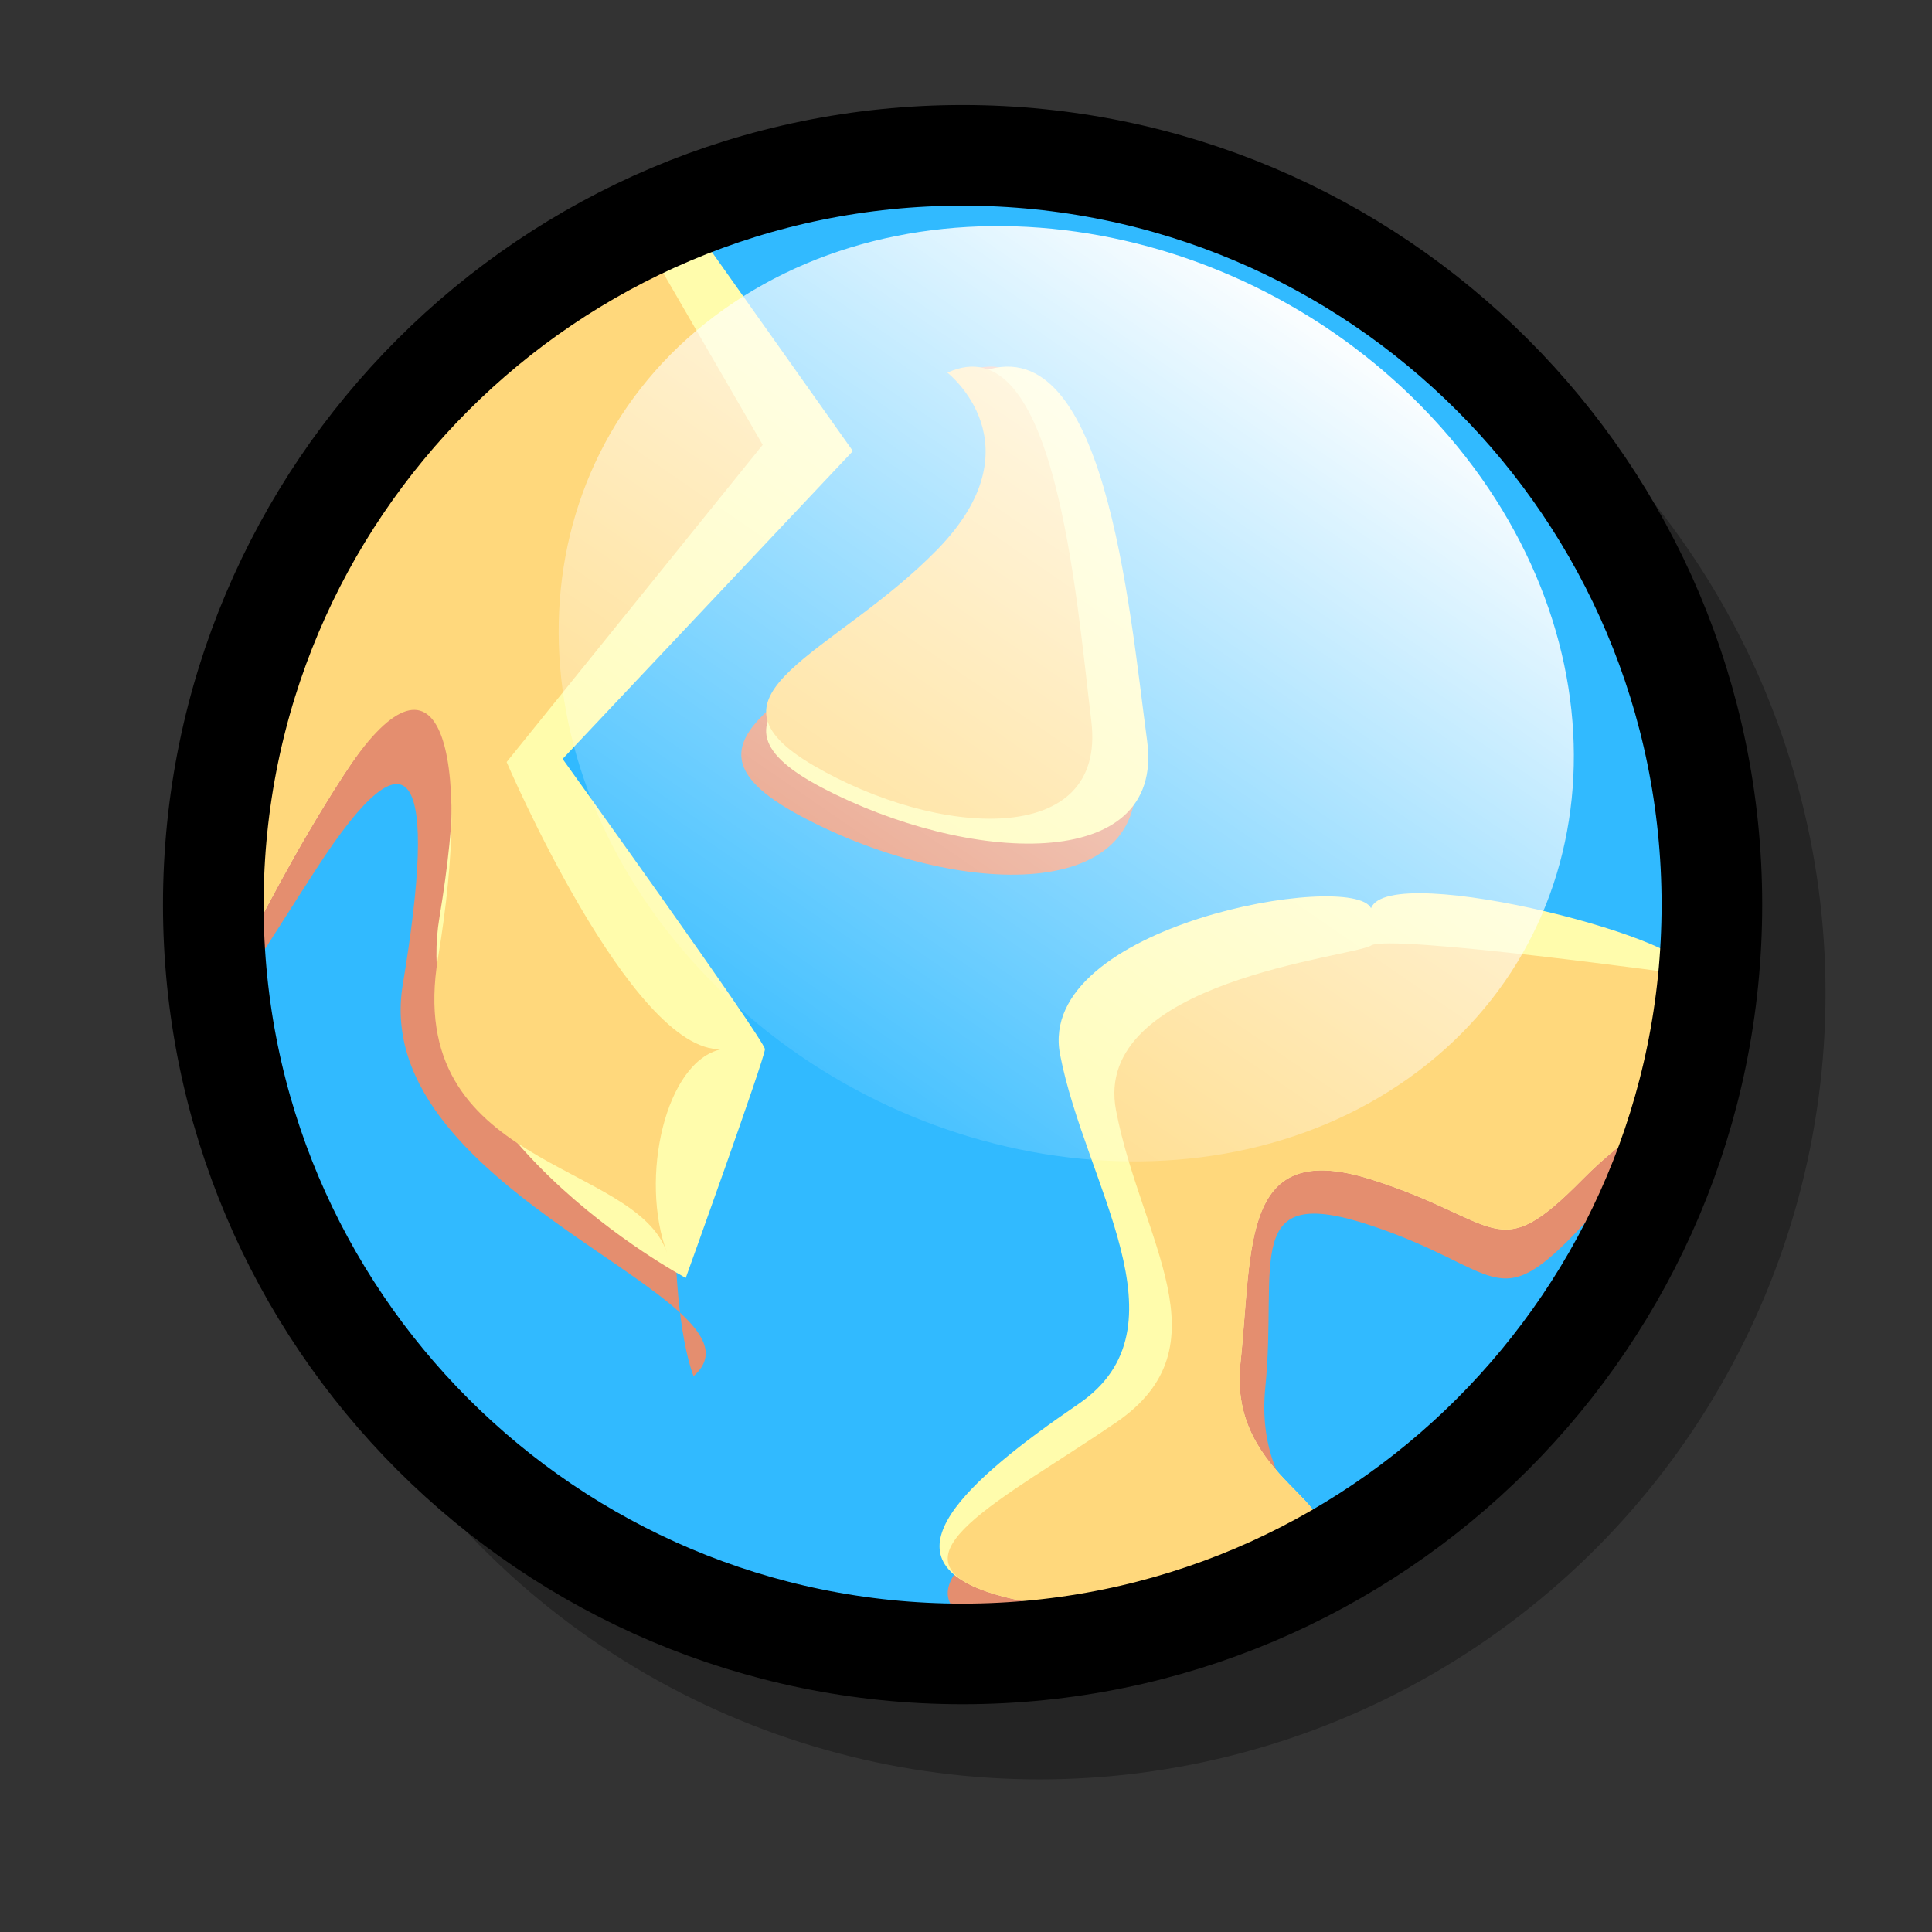 <?xml version="1.0" encoding="UTF-8" standalone="no"?>
<!-- Created with Sodipodi ("http://www.sodipodi.com/") -->

<svg
   xmlns:dc="http://purl.org/dc/elements/1.1/"
   xmlns:cc="http://creativecommons.org/ns#"
   xmlns:rdf="http://www.w3.org/1999/02/22-rdf-syntax-ns#"
   xmlns:svg="http://www.w3.org/2000/svg"
   xmlns="http://www.w3.org/2000/svg"
   xmlns:xlink="http://www.w3.org/1999/xlink"
   xmlns:sodipodi="http://sodipodi.sourceforge.net/DTD/sodipodi-0.dtd"
   xmlns:inkscape="http://www.inkscape.org/namespaces/inkscape"
   id="svg569"
   sodipodi:version="0.32"
   width="72pt"
   height="72pt"
   sodipodi:docname="main_network.svg"
   version="1.1"
   inkscape:version="0.92.4 (5da689c313, 2019-01-14)">
  <rect width="100%" height="100%" fill="#333333" stroke="none"/>
  <defs
     id="defs571">
    <linearGradient
       id="linearGradient584">
      <stop
         style="stop-color:#ffffff;stop-opacity:0;"
         offset="0"
         id="stop585" />
      <stop
         style="stop-color:#ffffff;stop-opacity:1;"
         offset="1"
         id="stop586" />
    </linearGradient>
    <linearGradient
       xlink:href="#linearGradient584"
       id="linearGradient587"
       x1="28.252"
       y1="32.869"
       x2="68.36"
       y2="21.479"
       gradientUnits="userSpaceOnUse"
       spreadMethod="pad"
       gradientTransform="matrix(1.02,-0.726,0.933,1.046,-28.824,38.763)" />
  </defs>
  <sodipodi:namedview
     id="base"
     showgrid="false"
     inkscape:zoom="4.9166667"
     inkscape:cx="69.809318"
     inkscape:cy="55.039181"
     inkscape:window-width="1179"
     inkscape:window-height="805"
     inkscape:window-x="2009"
     inkscape:window-y="892"
     inkscape:window-maximized="0"
     inkscape:current-layer="svg569" />
  <ellipse
     style="font-size:12px;fill:none;fill-rule:evenodd;stroke:#000000;stroke-width:7.427;stroke-opacity:0.3"
     id="path589"
     cx="51.645"
     cy="49.353"
     rx="35.351"
     ry="35.351" />
  <ellipse
     style="font-size:12px;fill:#31baff;fill-rule:evenodd;stroke-width:0.891pt"
     id="path573"
     cx="47.842"
     cy="45.359"
     rx="36.059"
     ry="36.059" />
  <path
     style="font-size:12px;fill:#e48e6f;fill-rule:evenodd;stroke-width:1.053pt"
     d="M 32.631,13.005 37.898,22.104 25.174,37.865 c 0,0 6.19,14.45 10.671,14.269 -2.781,0.592 -2.777,12.538 -1.386,16.247 4.355,-3.762 -16.194,-8.971 -14.445,-19.461 1.748,-10.49 0.512,-13.176 -4.296,-5.746 -4.808,7.43 -5.682,9.397 -5.245,5.9 0.437,-3.497 -1.06,-29.381 22.158,-36.07 z"
     id="path576"
     sodipodi:nodetypes="ccccccccc"
     inkscape:connector-curvature="0" />
  <path
     style="font-size:12px;fill:#fffcac;fill-rule:evenodd;stroke-width:1.053pt"
     d="m 34.949,11.923 7.43,10.49 -14.423,15.298 c 0,0 10.053,13.986 10.053,14.423 0,0.437 -3.934,11.364 -3.934,11.364 0,0 -13.986,-7.43 -12.238,-17.92 1.748,-10.49 0,-14.423 -4.808,-6.993 -4.808,7.43 -6.993,13.986 -6.556,10.49 0.437,-3.497 2.185,-32.781 24.476,-37.151 z"
     id="path574"
     inkscape:connector-curvature="0" />
  <path
     style="font-size:12px;fill:#ffd87c;fill-rule:evenodd;stroke-width:1.053pt"
     d="M 32.631,13.005 37.898,22.104 25.174,37.865 c 0,0 6.19,14.45 10.671,14.269 -2.781,0.592 -4.088,6.419 -2.697,10.128 -1.545,-4.636 -13.134,-4.163 -11.386,-14.653 1.748,-10.49 0.075,-16.454 -4.733,-9.024 -4.808,7.43 -6.993,13.986 -6.556,10.49 0.437,-3.497 -1.06,-29.381 22.158,-36.07 z"
     id="path575"
     sodipodi:nodetypes="ccccccccc"
     inkscape:connector-curvature="0" />
  <path
     style="font-size:12px;fill:#e48e6f;fill-rule:evenodd;stroke-width:1.053pt"
     d="m 47.728,18.555 c 0,0 5.563,4.018 -0.618,9.89 -6.181,5.872 -14.835,8.036 -7.417,12.053 7.417,4.018 17.616,4.636 16.689,-2.472 -0.927,-7.108 -2.163,-22.252 -8.654,-19.471 z"
     id="path577"
     inkscape:connector-curvature="0" />
  <path
     style="font-size:12px;fill:#fffbaa;fill-rule:evenodd;stroke-width:1.004pt"
     d="m 48.62,18.534 c 0,0 5.388,3.772 -0.599,9.285 -5.986,5.513 -14.367,7.544 -7.184,11.316 7.184,3.772 17.061,4.352 16.163,-2.321 C 56.103,30.14 54.906,15.923 48.62,18.534 Z"
     id="path578"
     inkscape:connector-curvature="0" />
  <path
     style="font-size:12px;fill:#ffd87c;fill-rule:evenodd;stroke-width:0.903pt"
     d="m 47.075,18.518 c 0,0 4.598,3.575 -0.511,8.8 -5.109,5.225 -12.263,7.15 -6.131,10.725 6.131,3.575 14.562,4.125 13.795,-2.2 -0.766,-6.325 -1.788,-19.8 -7.153,-17.325 z"
     id="path579"
     inkscape:connector-curvature="0" />
  <path
     style="font-size:12px;fill:#e48e6f;fill-rule:evenodd;stroke-width:1.053pt"
     d="m 83.888,48.534 c 0,0 -14.835,-2.163 -15.762,-1.545 -0.927,0.618 -13.908,1.854 -12.671,8.654 1.236,6.799 5.563,12.362 0,16.38 -5.563,4.018 -11.744,7.108 -6.181,8.963 5.563,1.854 13.29,-0.309 15.762,-2.473 2.472,-2.163 -2.781,-3.4 -2.163,-9.581 0.618,-6.181 -1.236,-10.199 5.254,-8.036 6.49,2.163 6.181,4.636 10.508,0 4.327,-4.636 8.036,-5.872 5.254,-12.362 z"
     id="path580"
     inkscape:connector-curvature="0" />
  <path
     style="font-size:12px;fill:#fffcac;fill-rule:evenodd;stroke-width:1.025pt"
     d="m 83.888,48.445 c 1.236,-1.545 -14.835,-5.757 -15.762,-3.317 -0.927,-1.887 -16.689,0.828 -15.453,7.265 1.236,6.437 6.49,13.558 0.927,17.362 -5.563,3.804 -9.89,7.657 -4.327,9.412 5.563,1.756 13.29,-0.293 15.762,-2.341 2.472,-2.048 -4.018,-3.219 -3.4,-9.07 0.618,-5.852 0,-11.201 6.49,-9.153 6.49,2.048 6.181,4.389 10.508,0 4.327,-4.389 8.036,-4.014 5.254,-10.158 z"
     id="path582"
     sodipodi:nodetypes="cccccccccc"
     inkscape:connector-curvature="0" />
  <path
     style="font-size:12px;fill:#ffd87c;fill-rule:evenodd;stroke-width:1.025pt"
     d="m 83.888,48.445 c 0,0 -14.835,-2.048 -15.762,-1.463 -0.927,0.585 -13.908,1.756 -12.671,8.193 1.236,6.437 5.563,11.704 0,15.508 -5.563,3.804 -11.744,6.73 -6.181,8.485 5.563,1.756 13.29,-0.293 15.762,-2.341 2.472,-2.048 -4.018,-3.219 -3.4,-9.07 0.618,-5.852 0,-11.201 6.49,-9.153 6.49,2.048 6.181,4.389 10.508,0 4.327,-4.389 8.036,-4.014 5.254,-10.158 z"
     id="path581"
     sodipodi:nodetypes="cccccccccc"
     inkscape:connector-curvature="0" />
  <path
     style="font-size:12px;fill:none;fill-rule:evenodd;stroke:#000000;stroke-width:5;stroke-miterlimit:4;stroke-dasharray:none;stroke-opacity:1"
     d="m 85.063,44.951 c 0,20.552 -16.68,37.232 -37.232,37.232 -20.552,0 -37.232,-16.68 -37.232,-37.232 0,-20.552 16.68,-37.232 37.232,-37.232 20.552,0 37.232,16.68 37.232,37.232 z"
     id="path654"
     inkscape:connector-curvature="0" />
  <path
     style="font-size:12px;fill:url(#linearGradient587);fill-rule:evenodd;stroke-width:1.32pt"
     d="m 71.592,21.22 c 9.4,10.537 8.692,25.026 -1.581,32.341 C 59.738,60.876 43.771,58.261 34.371,47.723 24.971,37.186 25.68,22.697 35.953,15.382 46.226,8.067 62.192,10.682 71.592,21.22 Z"
     id="path588"
     inkscape:connector-curvature="0" />
</svg>
